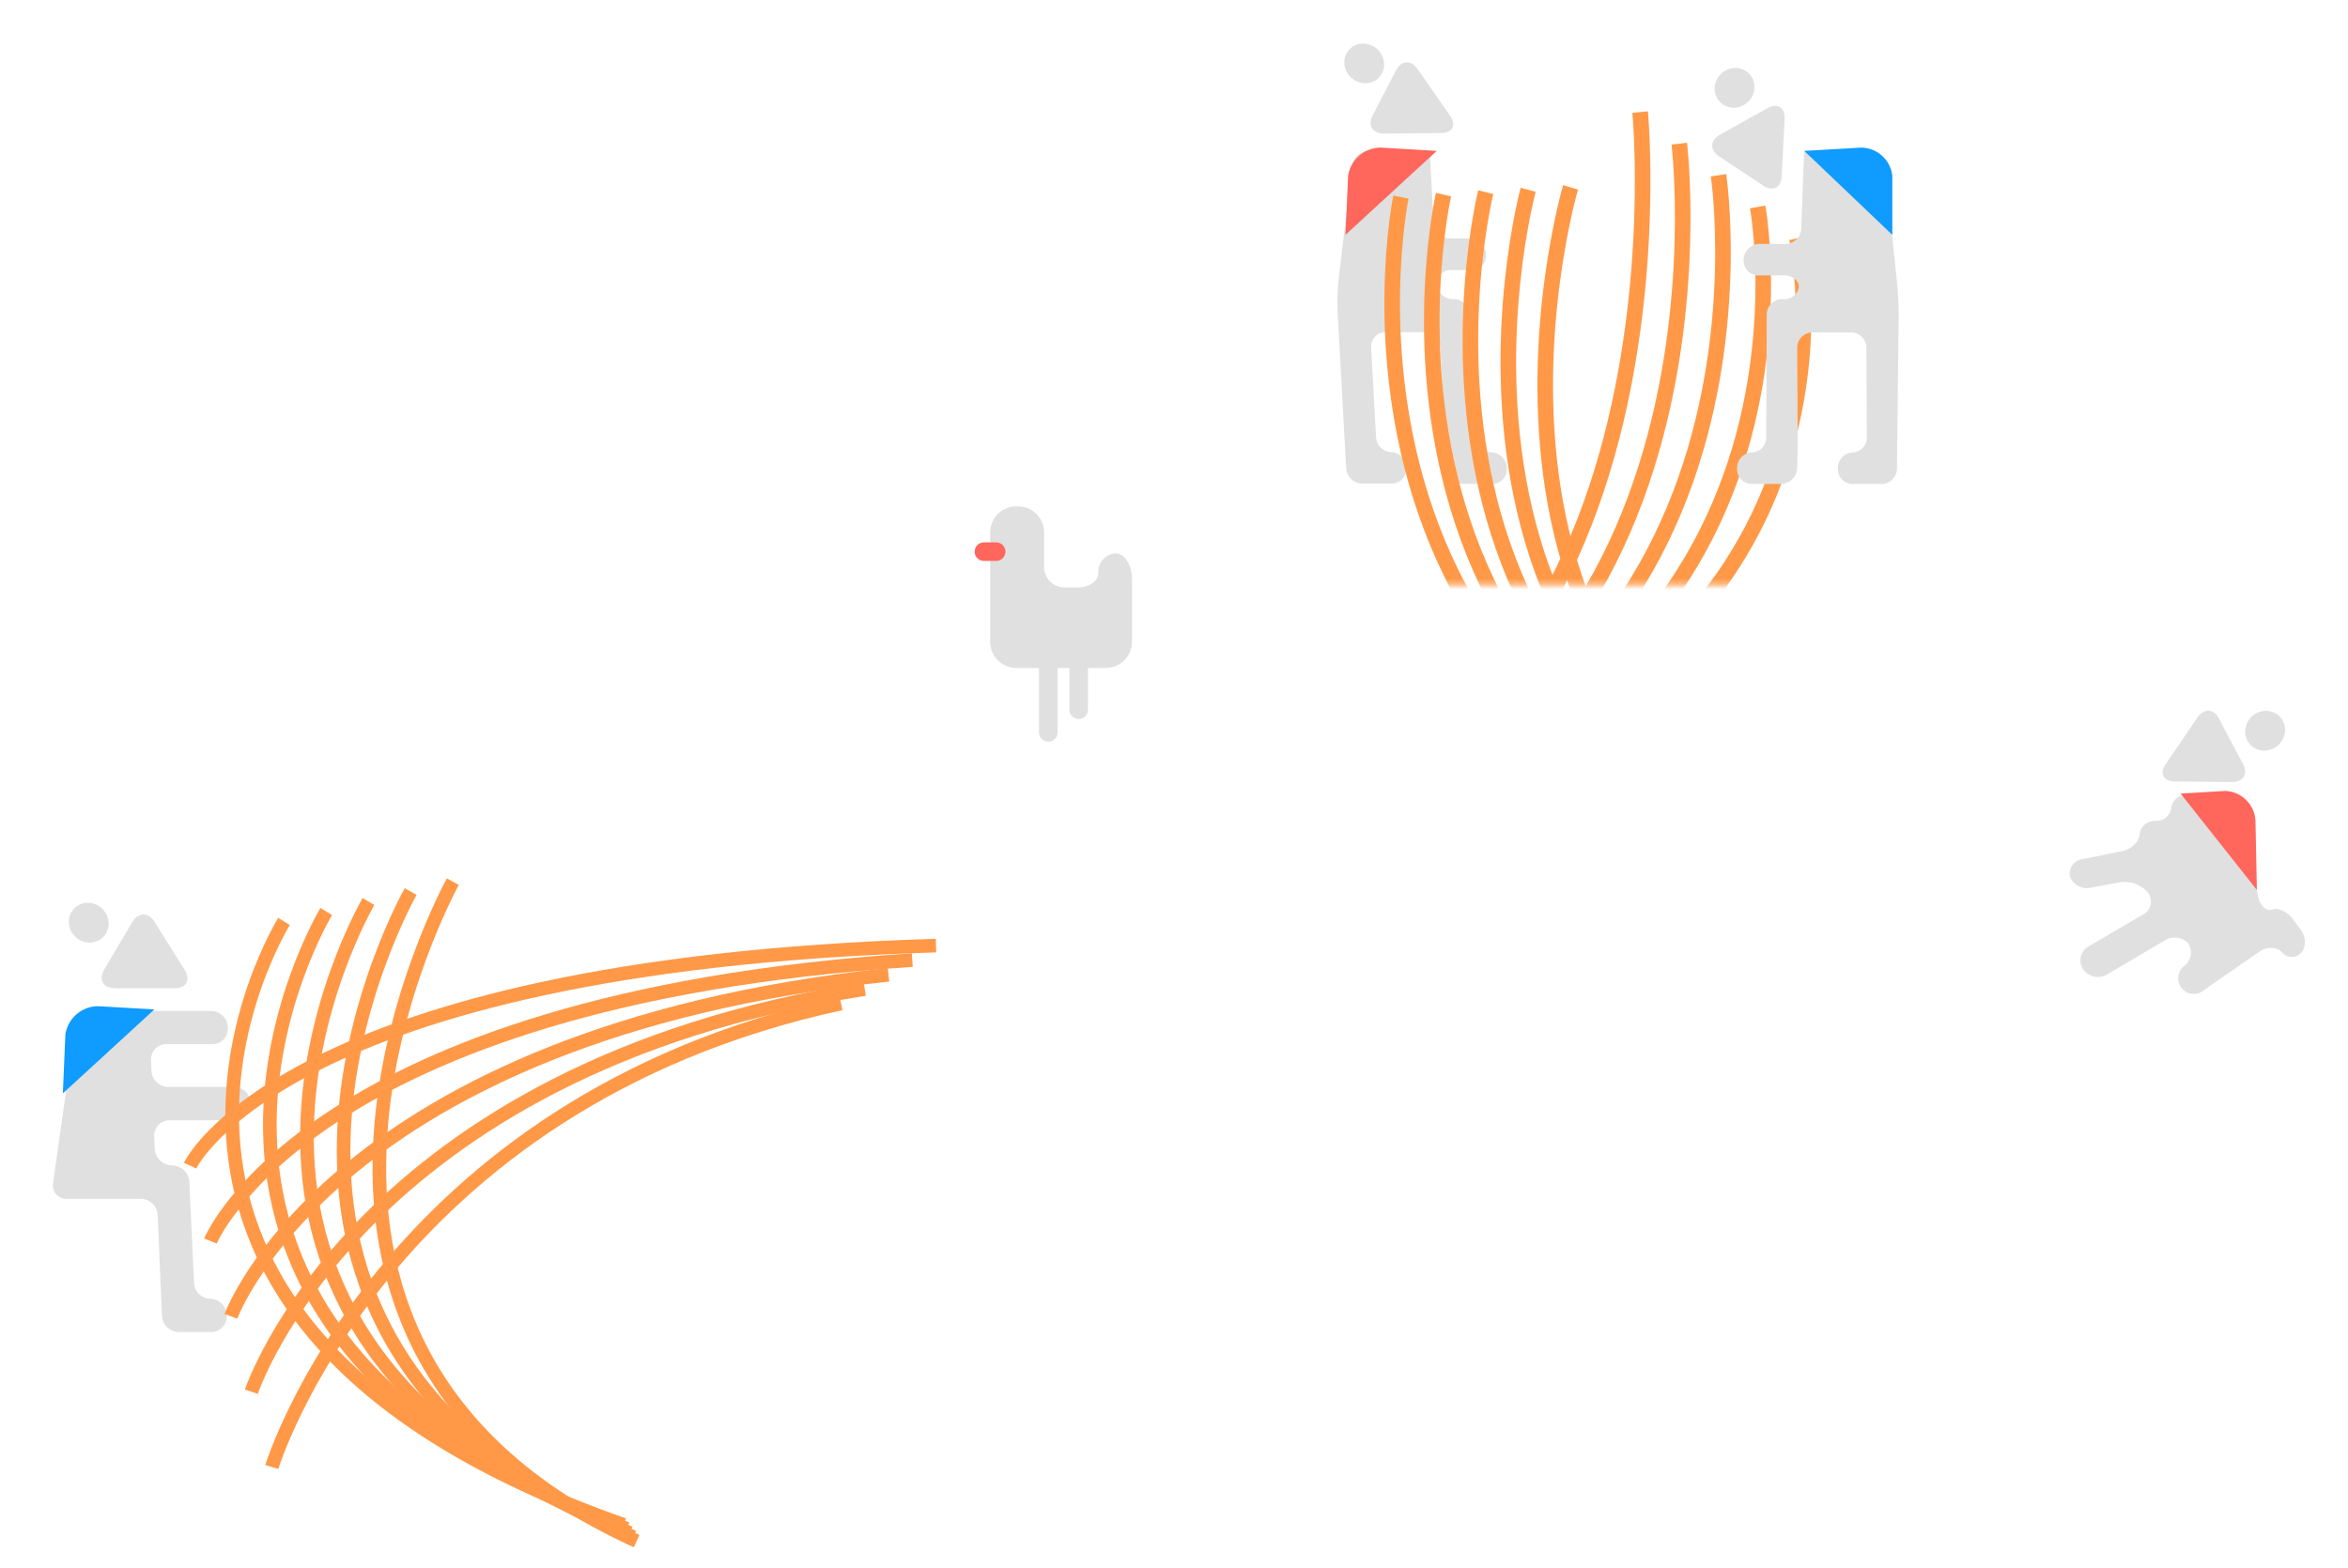 <svg id="圖層_1" data-name="圖層 1" xmlns="http://www.w3.org/2000/svg" xmlns:xlink="http://www.w3.org/1999/xlink" viewBox="0 0 431.04 288"><defs><style>.cls-1{fill:#fff;}.cls-2,.cls-7,.cls-8{fill:#e0e0e0;}.cls-3,.cls-5,.cls-6{fill:none;}.cls-3,.cls-5{stroke:#ff9947;}.cls-3,.cls-5,.cls-6,.cls-7,.cls-8{stroke-miterlimit:10;}.cls-3{stroke-width:2.5px;}.cls-4{mask:url(#mask);}.cls-5{stroke-width:2.86px;}.cls-6,.cls-7{stroke:#e0e0e0;}.cls-6{stroke-width:1.07px;}.cls-7,.cls-8{stroke-linecap:round;stroke-width:3.41px;}.cls-8{stroke:#ff665c;}.cls-9{fill:#ff665c;}.cls-10{fill:#0f9bff;}</style><mask id="mask" x="192.14" y="-43.27" width="173.33" height="208.3" maskUnits="userSpaceOnUse"><rect class="cls-1" x="192.14" y="-43.27" width="173.33" height="150.67"/></mask></defs><title>Rethink Taiwan_Landing page animation 4</title><path class="cls-2" d="M27.73,194.68a2.8,2.8,0,0,1,2.82-2.94H39a2.8,2.8,0,0,0,2.82-2.94v-.21a3.11,3.11,0,0,0-3.07-2.94H17.16a3.5,3.5,0,0,0-3.36,2.91L9.74,217.23a2.49,2.49,0,0,0,2.53,2.91H25.87a3.11,3.11,0,0,1,3.07,2.94l.79,18.57a3.11,3.11,0,0,0,3.07,2.94h6a2.8,2.8,0,0,0,2.82-2.94v-.21a3.08,3.08,0,0,0-3-2.94,3.08,3.08,0,0,1-3-2.94L34.76,217a3.2,3.2,0,0,0-3.07-3h-.21a3.2,3.2,0,0,1-3.07-3l-.1-2.33a2.8,2.8,0,0,1,2.82-2.94H43A3,3,0,0,0,46,202.75v-.2A3,3,0,0,0,43,199.6H30.88a3.11,3.11,0,0,1-3.07-2.94Z"/><path class="cls-2" d="M24.26,169.36c1.11-1.88,3-1.91,4.12-.06l5.52,8.81c1.16,1.85.32,3.36-1.86,3.36H21.13c-2.18,0-3.07-1.54-2-3.43Z"/><path class="cls-2" d="M19.94,169.44a3.47,3.47,0,0,1-3.5,3.65,3.85,3.85,0,0,1-3.81-3.65,3.47,3.47,0,0,1,3.5-3.65A3.85,3.85,0,0,1,19.94,169.44Z"/><path class="cls-2" d="M260.22,12.66c-1.2-1.72-3-1.61-3.94.26L252,21.17c-1,1.87,0,3.38,2.07,3.36l10.5-.11c2.1,0,2.84-1.45,1.63-3.17Z"/><path class="cls-2" d="M259.66,27.71h2.8l.15,2.79L263.18,41a3,3,0,0,0,2.95,2.79h3.73a3,3,0,0,1,2.95,2.79v.2a2.63,2.63,0,0,1-2.64,2.79h-3.73a2.58,2.58,0,0,0-2.65,2.68,2.94,2.94,0,0,0,2.94,2.68h.17a3,3,0,0,1,2.95,2.79l1.24,22.56a2.9,2.9,0,0,0,2.76,2.79,2.9,2.9,0,0,1,2.76,2.79v.2A2.63,2.63,0,0,1,274,88.86h-5.41a3,3,0,0,1-2.95-2.79v-.2l-.31-5.59-.9-16.44A3,3,0,0,0,261.46,61h-7.11a2.63,2.63,0,0,0-2.64,2.79l.9,16.44a2.9,2.9,0,0,0,2.76,2.79,2.9,2.9,0,0,1,2.76,2.79v.2a2.63,2.63,0,0,1-2.64,2.79h-5.41a3,3,0,0,1-2.95-2.79l-1.59-29a39,39,0,0,1,.18-5.57l2.5-21a3.24,3.24,0,0,1,3.13-2.78Z"/><path class="cls-2" d="M254.09,11.64a3.42,3.42,0,0,1-3.45,3.65,3.91,3.91,0,0,1-3.85-3.65A3.42,3.42,0,0,1,250.24,8,3.91,3.91,0,0,1,254.09,11.64Z"/><path class="cls-3" d="M83.13,161.9S36.4,246.2,116.87,283"/><path class="cls-3" d="M75.39,163.72S29,245.21,116.27,282.26"/><path class="cls-3" d="M67.64,165.55s-46.1,78.67,48,115.95"/><path class="cls-3" d="M59.89,167.38s-45.79,75.86,55.2,113.35"/><path class="cls-3" d="M52.14,169.21S6.67,242.25,114.5,280"/><path class="cls-3" d="M49.89,269.39s20.53-66.93,104.5-85.12"/><path class="cls-3" d="M46.14,255.56s19.67-59.39,112.61-73.94"/><path class="cls-3" d="M42.39,241.72S61.2,189.88,163.11,179"/><path class="cls-3" d="M38.64,227.89s17.94-44.3,128.83-51.59"/><path class="cls-3" d="M34.9,214.05S52,177.3,171.83,173.64"/><g class="cls-4"><path class="cls-5" d="M288.32,34.4s-31.16,105.77,67.85,126.83"/><path class="cls-5" d="M280.54,34.85s-29.17,107.37,77.54,127"/><path class="cls-5" d="M272.75,35.29s-27.18,109,87.22,127.13"/><path class="cls-5" d="M265,35.74S239.78,146.32,361.86,163"/><path class="cls-5" d="M257.18,36.19S234,148.37,363.76,163.6"/><path class="cls-5" d="M301.09,20.58S313,144.73,216,153.75"/><path class="cls-5" d="M308.28,26.38s14.11,116.4-91.08,127"/><path class="cls-5" d="M315.48,32.18s16.36,108.65-97,120.78"/><path class="cls-5" d="M322.67,38s18.61,100.91-103,114.59"/><path class="cls-5" d="M329.87,43.77S350.73,136.93,221,152.16"/></g><path class="cls-2" d="M204.73,102.15a2.9,2.9,0,0,0-2.57,3.13c0,1.72-1.92,3.13-4.27,3.13h-2.48a4.28,4.28,0,0,1-4.27-4.27V97.78a4.28,4.28,0,0,0-4.27-4.27h-.29a4.28,4.28,0,0,0-4.27,4.27v20.07a4.28,4.28,0,0,0,4.27,4.27H203a4.28,4.28,0,0,0,4.27-4.27V106.42C207.3,104.07,206.14,102.15,204.73,102.15Z"/><path class="cls-6" d="M204.73,102.15a2.9,2.9,0,0,0-2.57,3.13c0,1.72-1.92,3.13-4.27,3.13h-2.48a4.28,4.28,0,0,1-4.27-4.27V97.78a4.28,4.28,0,0,0-4.27-4.27h-.29a4.28,4.28,0,0,0-4.27,4.27v20.07a4.28,4.28,0,0,0,4.27,4.27H203a4.28,4.28,0,0,0,4.27-4.27V106.42C207.3,104.07,206.14,102.15,204.73,102.15Z"/><line class="cls-7" x1="198.02" y1="117.3" x2="198.02" y2="130.32"/><line class="cls-7" x1="192.44" y1="117.3" x2="192.44" y2="134.49"/><line class="cls-8" x1="182.87" y1="101.3" x2="180.63" y2="101.3"/><path class="cls-2" d="M401.91,145.84c-1.74,0-3.21,1.1-3.27,2.45a2.81,2.81,0,0,1-2.93,2.45,2.81,2.81,0,0,0-2.93,2.46c-.06,1.35-1.5,2.75-3.2,3.09l-7.2,1.47A2.7,2.7,0,0,0,380,161a3.35,3.35,0,0,0,3.88,2l5.4-1a5.59,5.59,0,0,1,5,1.87,2.7,2.7,0,0,1-.84,4.06l-10,5.85a2.94,2.94,0,0,0-1.05,4.17,3.31,3.31,0,0,0,4.41,1l10.48-6.19a3.56,3.56,0,0,1,4.39.38,3.17,3.17,0,0,1-.6,4.17,2.87,2.87,0,1,0,3.65,4.41l10-6.93c1.43-1,3.34-.94,4.24.12a2.29,2.29,0,0,0,3.42.13c1-1,1-3-.06-4.36L421,168.88c-1-1.41-2.74-2.25-3.84-1.86s-2.28-.69-2.63-2.39l-3.21-15.69a4.05,4.05,0,0,0-3.8-3.1Z"/><path class="cls-2" d="M403.41,131.75c1.19-1.73,3-1.63,3.95.23l4.38,8.29c1,1.86.07,3.36-2,3.34l-10.5-.11c-2.1,0-2.85-1.46-1.66-3.19Z"/><path class="cls-2" d="M415.67,137.84a3.47,3.47,0,0,1-3.5-3.65,3.85,3.85,0,0,1,3.81-3.65,3.47,3.47,0,0,1,3.5,3.65A3.85,3.85,0,0,1,415.67,137.84Z"/><path class="cls-9" d="M400.31,145.73l14,17.69-.26-12.67a5.78,5.78,0,0,0-5.55-5.51Z"/><path class="cls-2" d="M315.6,28.73c-1.75-1.16-1.69-2.94.15-4l8.72-4.87c1.84-1,3.25-.14,3.14,2l-.53,10.52c-.11,2.1-1.63,2.87-3.38,1.71Z"/><path class="cls-2" d="M334,27.71h-2.8l-.11,2.8L330.67,42a2.94,2.94,0,0,1-2.9,2.79H323a3,3,0,0,0-2.91,2.79v.2a2.67,2.67,0,0,0,2.68,2.79h4.77c1.54,0,2.75,1,2.69,2.18a2.71,2.71,0,0,1-2.91,2.18h-.17a2.82,2.82,0,0,0-2.81,2.8l-.11,22.55a2.73,2.73,0,0,1-2.62,2.8,2.85,2.85,0,0,0-2.72,2.79v.2a2.67,2.67,0,0,0,2.68,2.79H327a3,3,0,0,0,2.91-2.79v-.2c.06-1.54.11-4.05.1-5.59l-.08-16.43a2.79,2.79,0,0,1,2.78-2.8h7.11a2.82,2.82,0,0,1,2.81,2.8l.08,16.43a2.7,2.7,0,0,1-2.59,2.8,2.85,2.85,0,0,0-2.72,2.79v.2A2.67,2.67,0,0,0,340,88.86h5.41a2.84,2.84,0,0,0,2.83-2.8l.31-28.2c0-1.54-.1-4-.26-5.58l-2.25-21.79A3.18,3.18,0,0,0,343,27.71Z"/><path class="cls-2" d="M322.08,16.13a3.84,3.84,0,0,1-3.8,3.65,3.48,3.48,0,0,1-3.5-3.65,3.84,3.84,0,0,1,3.8-3.65A3.48,3.48,0,0,1,322.08,16.13Z"/><path class="cls-10" d="M331.22,27.71l16.17,15.42,0-10.79a5.8,5.8,0,0,0-5.82-5.23Z"/><path class="cls-9" d="M263.76,27.71,247,43.12l.48-10.79a6.1,6.1,0,0,1,6-5.23Z"/><path class="cls-10" d="M28.34,185.36l-16.8,15.42L12,190a6.1,6.1,0,0,1,6-5.23Z"/></svg>